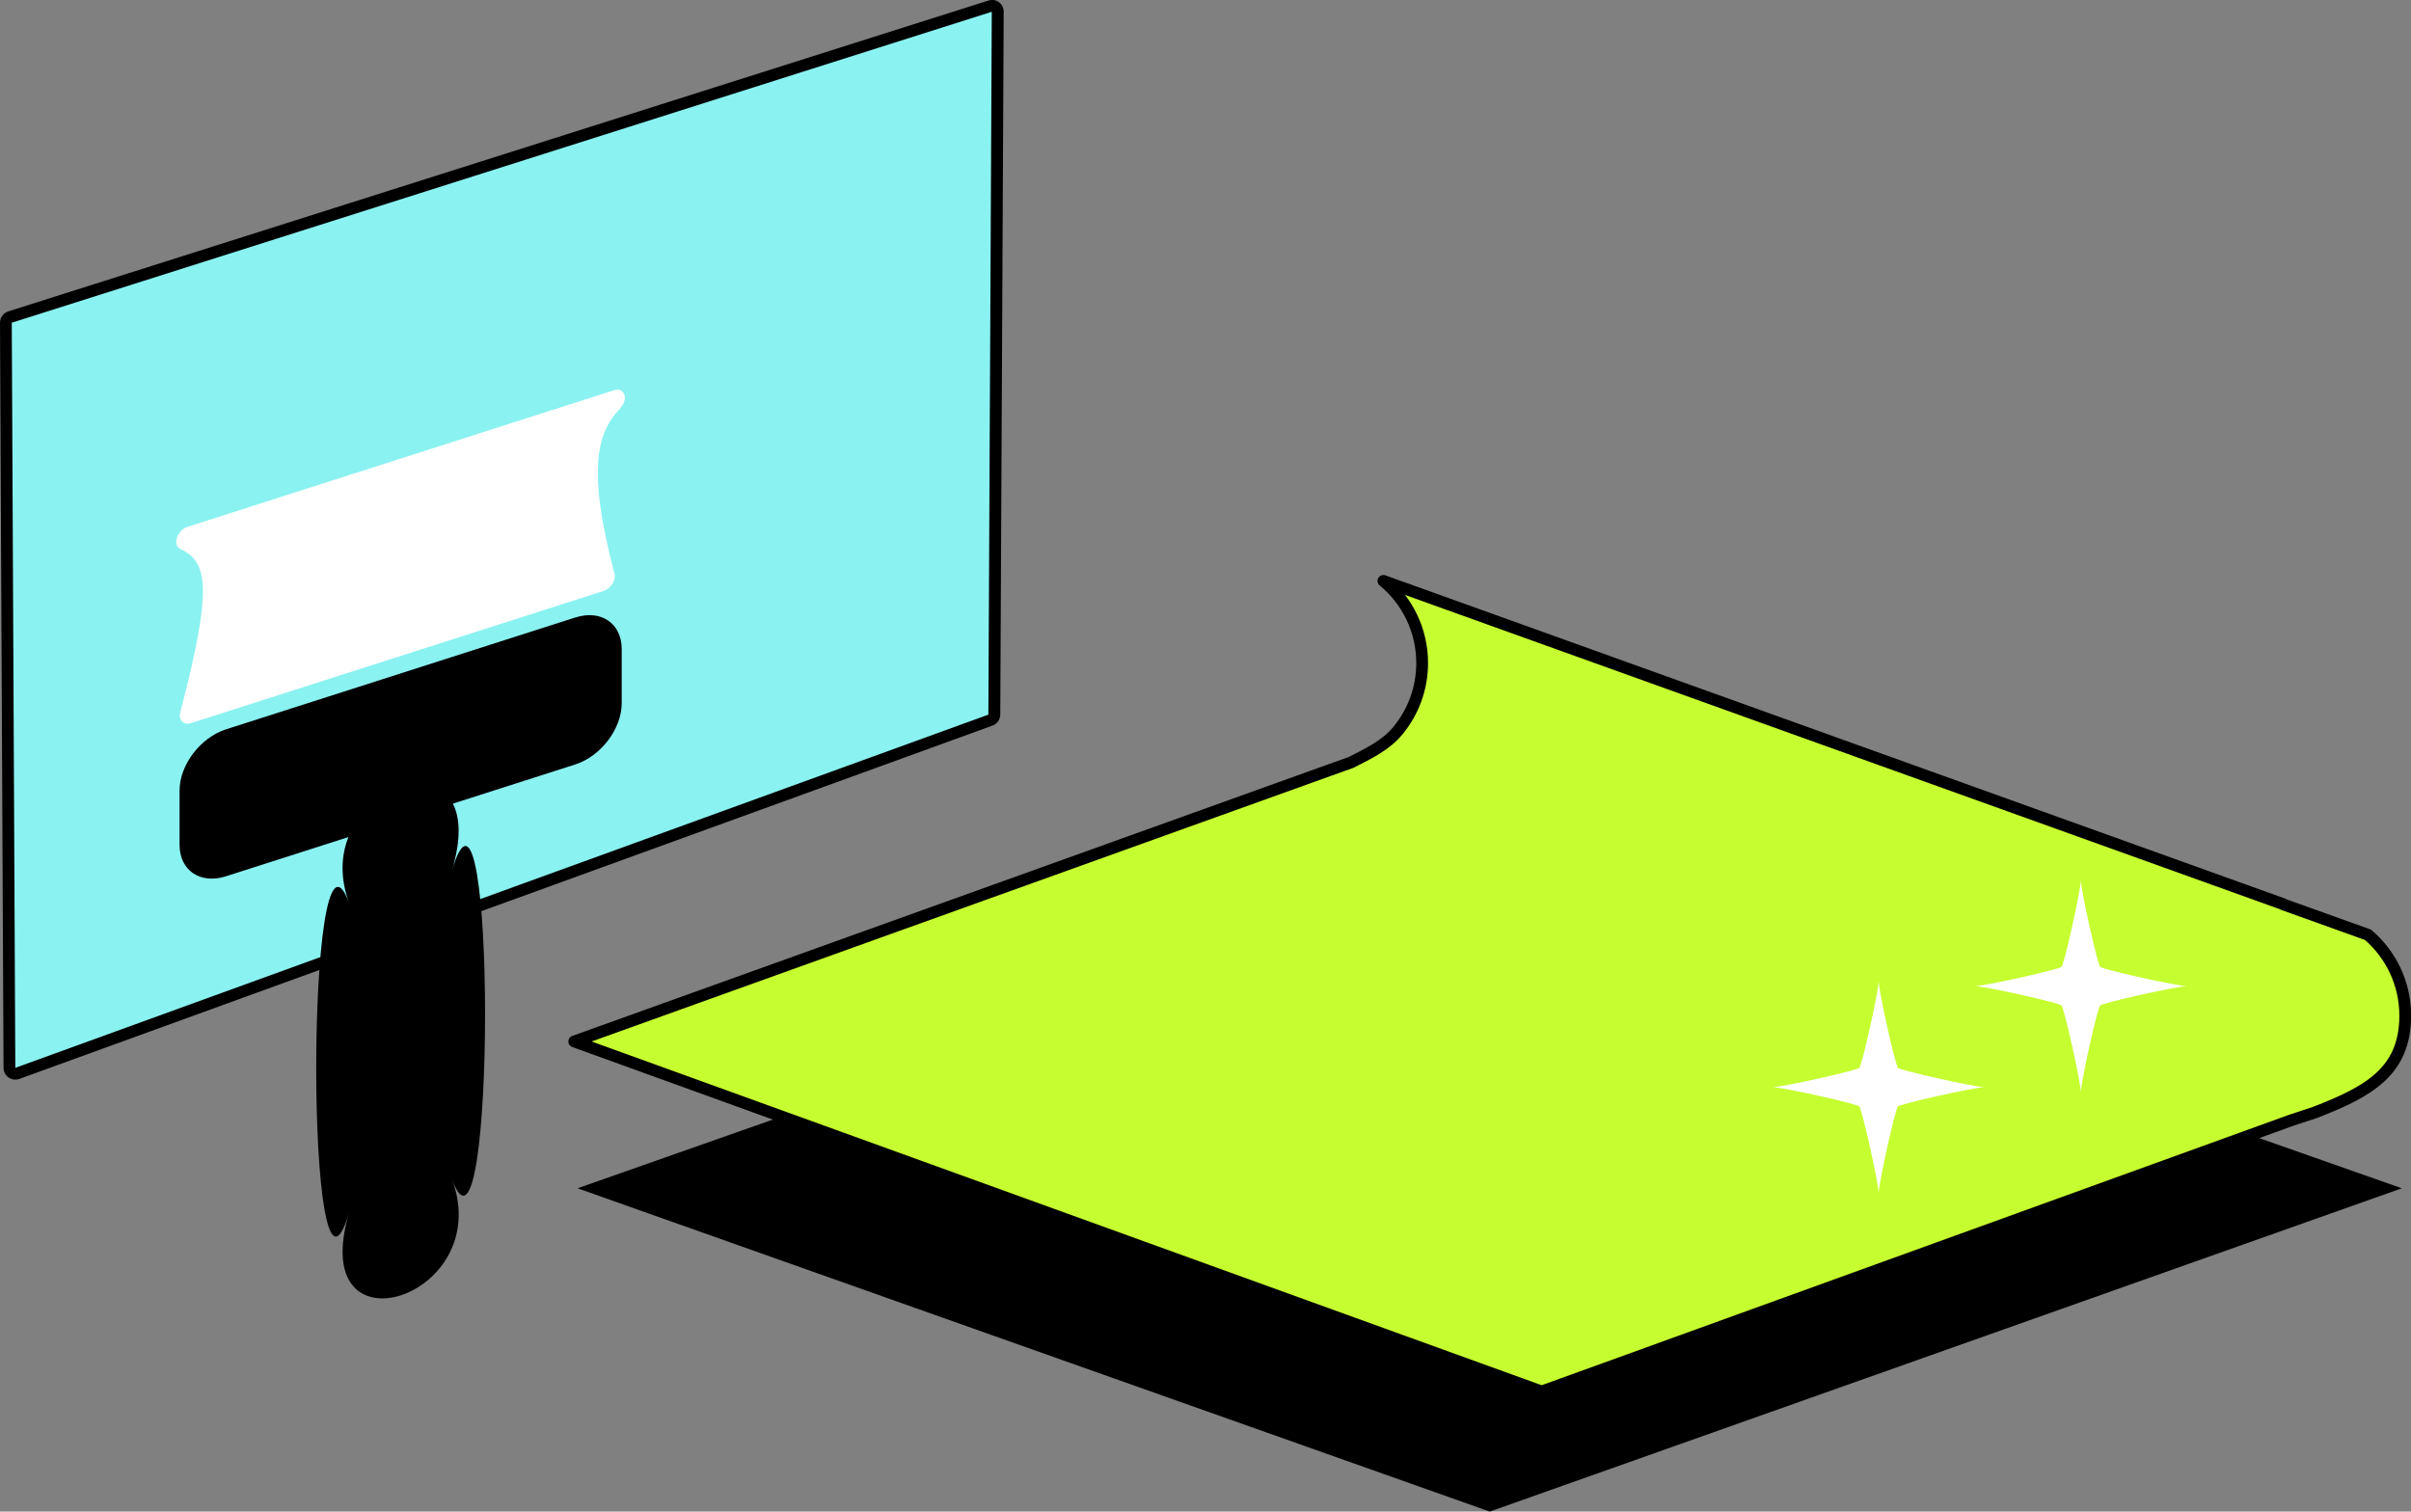 <?xml version="1.0" encoding="UTF-8"?>
<svg id="_圖層_2" data-name="圖層 2" xmlns="http://www.w3.org/2000/svg" viewBox="0 0 204.76 128.39">
  <rect x="0" y="0" width="204.76" height="128.39" fill="#808080" stroke="none"/>
  <defs>
    <style>
      .cls-1 {
        fill: #fff;
      }

      .cls-2 {
        fill: #c6fd30;
        stroke: #000;
        stroke-linecap: round;
        stroke-linejoin: round;
      }

      .cls-3 {
        fill: #8af2f1;
      }
    </style>
  </defs>
  <g id="_圖_文" data-name="圖、文">
    <g>
      <polygon points="126.52 128.39 49.05 100.93 126.52 73.67 203.98 100.93 126.52 128.39 126.52 128.39"/>
      <g>
        <path class="cls-2" d="m201.11,79.4l-7.22-2.59v-.02l-76.4-27.45c2.01,1.66,3.29,4.17,3.29,6.98,0,2.19-.78,4.19-2.07,5.75-1.04,1.25-2.48,1.93-3.97,2.69l-1.93.69-64.04,23.01,82.16,29.73,63.64-23.03,2.03-.67c4.57-1.77,7.67-3.48,7.67-8.23,0-2.75-1.23-5.2-3.16-6.86Z"/>
        <path class="cls-1" d="m176.72,74.75c0,.86,1.5,7.52,1.65,7.36-.16.16,6.5,1.65,7.36,1.65-.86,0-7.52,1.5-7.36,1.65-.16-.16-1.65,6.5-1.65,7.36,0-.86-1.5-7.52-1.65-7.36.16-.16-6.5-1.65-7.36-1.65.86,0,7.52-1.5,7.36-1.65.16.16,1.65-6.5,1.65-7.36Z"/>
        <path class="cls-1" d="m159.55,83.33c0,.86,1.5,7.52,1.65,7.36-.16.16,6.5,1.65,7.36,1.65-.86,0-7.52,1.5-7.36,1.65-.16-.16-1.65,6.5-1.65,7.36,0-.86-1.5-7.52-1.65-7.36.16-.16-6.5-1.65-7.36-1.65.86,0,7.52-1.5,7.36-1.65.16.16,1.65-6.5,1.65-7.36Z"/>
      </g>
      <g>
        <path class="cls-3" d="m1.3,91.2c-.1,0-.2-.03-.29-.09-.13-.09-.21-.25-.21-.41l-.3-63.29c0-.22.14-.41.35-.48L84.08.52s.1-.02.15-.02c.11,0,.21.03.3.1.13.09.2.25.2.4l-.29,59.7c0,.21-.13.4-.33.47L1.47,91.17c-.06.02-.11.03-.17.03Z"/>
        <path d="m84.23,1l-.29,59.7L1.3,90.7l-.3-63.29L84.23,1m0-1c-.1,0-.2.02-.3.05L.7,26.45C.28,26.59,0,26.98,0,27.41l.3,63.29c0,.33.16.63.43.82.17.12.37.18.57.18.11,0,.23-.02.34-.06l82.65-30.01c.39-.14.66-.52.66-.94l.29-59.7c0-.32-.15-.62-.41-.81-.17-.13-.38-.19-.59-.19h0Zm0,2h0,0Z"/>
      </g>
      <g>
        <path d="m48.85,52.45l-29.66,9.5c-2.17.7-3.94,3.02-3.94,5.2v4.61c0,2.17,1.76,3.37,3.94,2.67l10.4-3.33c-.62,1.57-.73,3.48.07,5.61-3.74-10.06-3.74,38.73,0,26.27-3.74,12.46,12.48,7.26,8.73-2.8,3.74,10.06,3.74-38.73,0-26.27.79-2.64.68-4.47.07-5.65l10.4-3.33c2.17-.7,3.94-3.02,3.94-5.2v-4.61c0-2.17-1.76-3.37-3.94-2.67Z"/>
        <path class="cls-1" d="m52.13,33.15l-36.21,11.6c-.89.29-1.3,1.54-.6,1.88,2.29,1.09,2.8,3.14-.01,13.87-.17.66.28,1.13.91.92l35.05-11.23c.61-.2,1.07-.92.92-1.47-2.43-9.14-1.38-12.07.47-14.02.75-.79.39-1.85-.53-1.55Z"/>
      </g>
    </g>
  </g>
</svg>